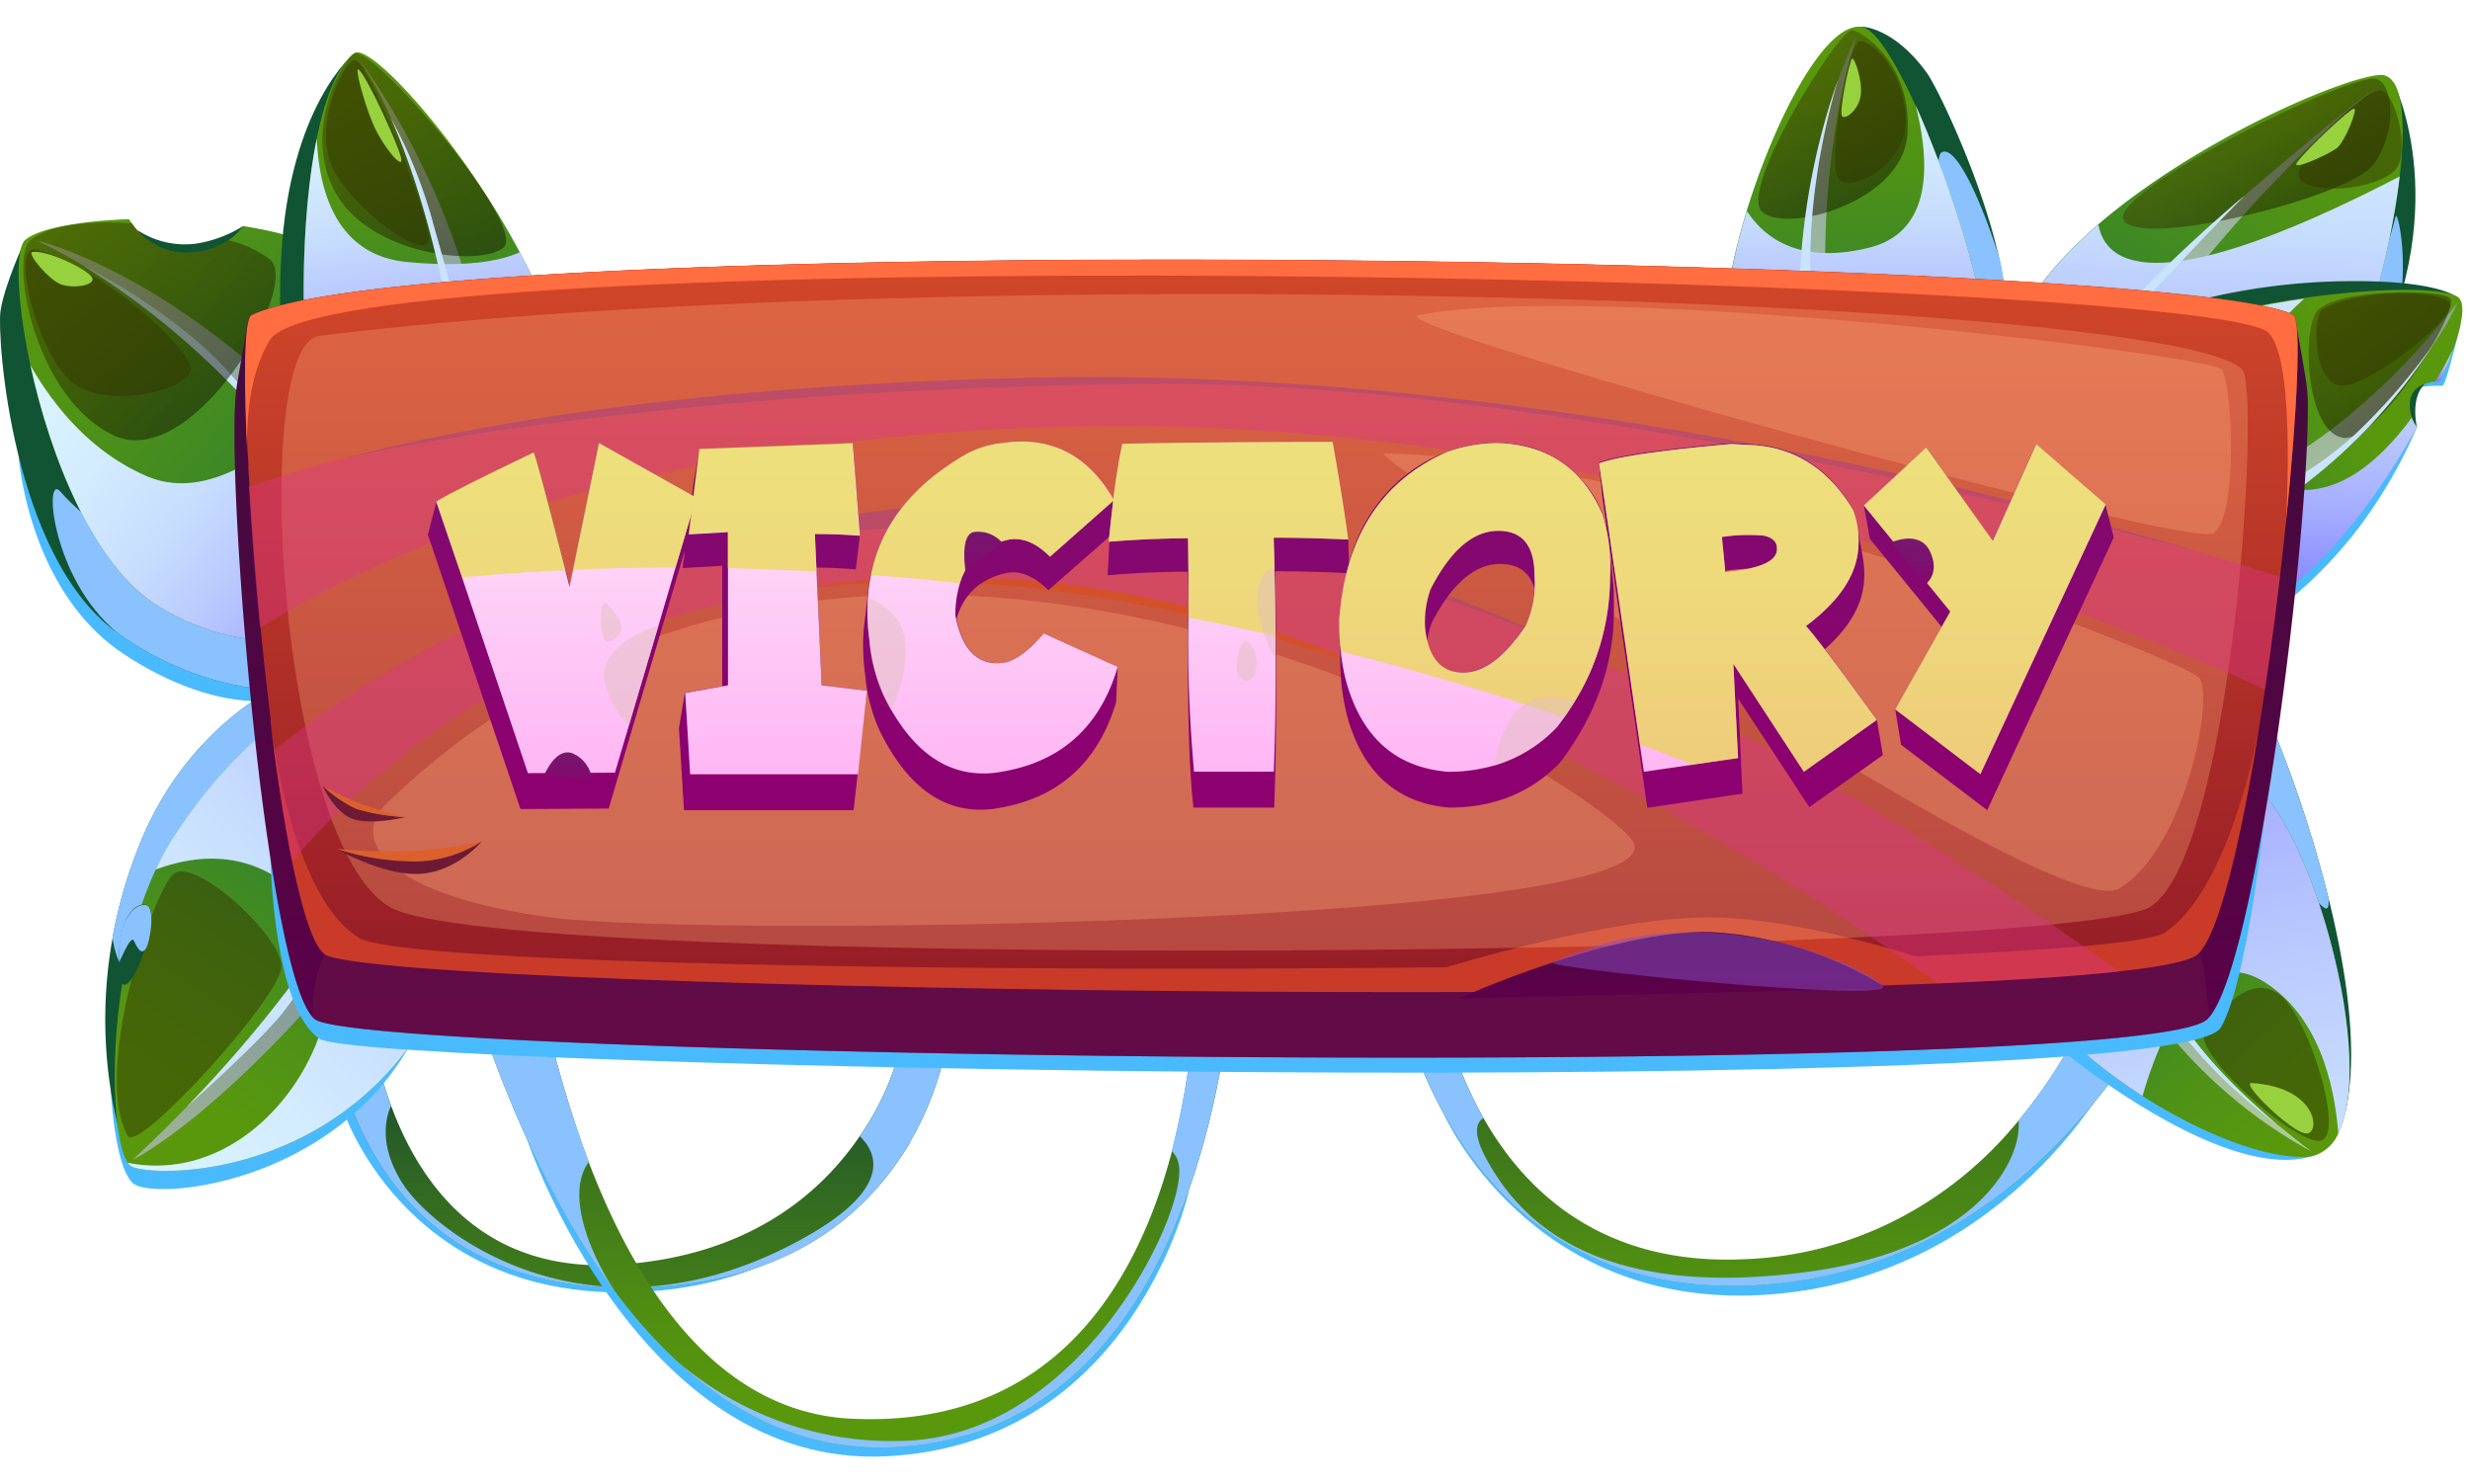 <svg xmlns="http://www.w3.org/2000/svg" width="213" height="128" fill="none" viewBox="0 0 213 128"><path fill="url(#paint0_radial_7_147)" d="M106.165 128c57.467 0 104.053-28.654 104.053-64S163.632 0 106.165 0 2.111 28.654 2.111 64s46.587 64 104.054 64" style="mix-blend-mode:screen"/><path fill="#4ABAFF" d="M29.518 95.462c.044.405 5.197 15.761 23.579 15.98 18.381.219 25.486-13.103 25.486-13.103s-6.448 8.219-14.904 10.193c-8.456 1.973-15.43 1.927-19.939-.246S31.05 94.332 31.05 94.332zm94.978.585s7.405 16.85 27.626 15.614c20.22-1.236 29.495-18.266 29.495-18.266s-16.061 15.575-27.763 16.293c-19.964 1.202-29.358-13.642-29.358-13.642"/><path fill="url(#a)" d="M81.93 88.28s-1.808 22.511-27.52 22.777c-25.711.265-26.2-25.343-26.2-25.343l3.403-.18c.248 3.365.96 6.671 2.114 9.815 2.502 6.797 7.943 14.492 19.701 13.701 11.258-.744 17.419-6.233 20.715-11.083a23.5 23.5 0 0 0 3.527-7.741z"/><path fill="#89C2FE" d="M81.93 88.28s-1.808 22.511-27.52 22.777c-25.711.265-26.2-25.343-26.2-25.343l3.403-.18c.248 3.365.96 6.671 2.114 9.815-.412.884-1.138 3.322.95 6.644 2.659 4.24 15.862 14.452 33.524 5.363 7.674-3.947 8.2-7.19 5.942-9.376a23.5 23.5 0 0 0 3.527-7.74z" style="mix-blend-mode:multiply"/><path fill="#4ABAFF" d="M45.473 98.339s9.606 28.312 30.965 27.242c21.358-1.069 26.131-23.036 26.131-23.036s-6.524 18.844-21.772 20.425-26.174-7.668-27.169-12.08c-.994-4.412-8.155-12.551-8.155-12.551"/><path fill="url(#b)" d="M106.615 78.777v.771c-.15 5.907-2.158 43.854-29.452 45.249-7.455.372-13.66-2.657-18.763-7.402a43.5 43.5 0 0 1-5.29-5.94c-9.207-12.279-13.542-29.143-14.436-32.957-.125-.511-.181-.79-.181-.79h6.773a101.2 101.2 0 0 0 5.504 22.511c4.128 10.824 11.126 21.575 22.666 22.12 17.268.817 24.573-11.442 27.631-23.076a71.3 71.3 0 0 0 2.127-19.987l.719-.1z"/><path fill="#89C2FE" d="M50.851 107.169a21.8 21.8 0 0 0 2.246 4.273c-9.207-12.28-13.541-29.143-14.435-32.957l4.665-.79h1.94a101.2 101.2 0 0 0 5.503 22.511c-.738.997-1.414 3.023.081 6.963m55.758-27.621c-.15 5.907-2.158 43.854-29.451 45.249-7.456.372-13.66-2.657-18.763-7.402 5.491 4.659 12.364 7.089 19.388 6.857 15.336-.292 24.536-19.501 23.885-23.72a2.14 2.14 0 0 0-.625-1.283 71.2 71.2 0 0 0 2.151-19.973l.72-.1z" style="mix-blend-mode:multiply"/><path fill="url(#c)" d="M189.86 79.116s-10.501 30.346-38.664 31.728c-27.519 1.329-31.272-27.741-31.409-29.077a.2.2 0 0 1 0-.053h.05l3.402-.292a39.4 39.4 0 0 0 4.691 14.997c3.753 6.604 10.551 12.77 22.622 12.159a31.1 31.1 0 0 0 12.938-3.374c4.048-2.058 7.654-4.981 10.591-8.586 3.907-4.731 6.838-10.279 8.606-16.286z"/><path fill="#89C2FE" d="M189.86 79.116s-10.501 30.346-38.664 31.728c-27.519 1.329-31.272-27.741-31.409-29.077l.043-.053 3.403-.292a39.3 39.3 0 0 0 4.691 14.997c-.626.365-.964 1.329.318 3.641 2.671 4.804 8.925 12.113 27.645 9.614 14.435-1.926 18.5-9.495 18.187-13.07 3.908-4.726 6.842-10.269 8.613-16.272z" style="mix-blend-mode:multiply"/><path fill="#4ABAFF" d="M1.604 39.316s.789 11.7 9.182 17.162 13.897 3.735 13.897 3.735zm7.944 54.631c.031.285.313 6.491 1.876 8.053 1.564 1.561 16.843.332 23.854-11.74 7.011-12.074-25.73 3.687-25.73 3.687m168.21-3.429s14.385 11.96 22.053 9.043c3.127-1.176-19.013-16.106-19.013-16.106zm34.437-62.578s-1.251 5.27-1.557 5.316-2.221-.1-2.915.578-.976-1.947-.882-1.994 5.354-3.9 5.354-3.9m-3.766 8.904a42.3 42.3 0 0 1-5.003 8.638 38 38 0 0 1-6.999 7.05v-3.323z"/><path fill="#115434" d="M27.923 59.402c-1.421.214-2.86.26-4.29.14-4.834-.355-9.492-2.068-13.497-4.964C1.023 48.08-.272 29.09.04 26.85c.313-2.239 2.114-6.132 2.114-6.132z"/><path fill="#89C2FE" d="M23.632 59.542c-4.833-.355-9.49-2.068-13.497-4.964C4.42 49.887 3.75 40.691 5.208 42.392c4.278 4.983 17.156 11.296 17.156 11.296z" style="mix-blend-mode:multiply"/><path fill="#115434" d="M11.88 19.86a7.4 7.4 0 0 0 5.004 1.15 10.7 10.7 0 0 0 4.078-1.515l.15 2.884-8.274.432z"/><path fill="url(#d)" d="M40.025 46.419a8.9 8.9 0 0 1-2.502 3.515c-3.23 2.983-7.26 4.819-11.52 5.249-4.263.43-8.544-.567-12.246-2.85C8.04 48.91 4.307 39.275 2.624 31.507c-1.176-5.455-1.345-9.966-.47-10.79 1.077-.99 4.635-1.668 8.976-1.814q.11.184.244.352a5.8 5.8 0 0 0 2.174 1.942 5.4 5.4 0 0 0 2.786.59 6.26 6.26 0 0 0 3.383-1.07 5.4 5.4 0 0 0 1.25-1.223c3.922.618 7.506 1.76 9.676 3.555a52 52 0 0 1 3.697 3.355l.306.313c9.244 9.508 6.511 15.807 5.379 19.7"/><path fill="url(#e)" d="M39 60.565c-4.284-8.663-9.616-16.694-15.862-23.887-4.626-5.413-9.997-10.05-15.93-13.754a45 45 0 0 0-4.083-2.2c.425.093 14.103 3.382 28.87 21.263 15.016 18.18 7.004 18.578 7.004 18.578" opacity="0.6" style="mix-blend-mode:multiply"/><path fill="#CBE4FE" d="M23.139 36.658c-4.628-5.406-9.998-10.036-15.93-13.734a52 52 0 0 1 9.05 5.887 30.6 30.6 0 0 1 6.88 7.847" style="mix-blend-mode:multiply"/><path fill="url(#f)" d="M37.524 49.934c-3.231 2.983-7.26 4.819-11.521 5.249s-8.544-.567-12.246-2.85C8.041 48.91 4.307 39.275 2.625 31.507c2.032 3.555 5.247 7.509 10.05 9.562 9.075 3.887 20.014-12.106 21.653-14.665l.225-.345.081.664z" style="mix-blend-mode:multiply"/><path fill="url(#g)" d="M9.723 37.502C2.887 34.179.829 22.219 2.624 20.718c1.595-1.33 5.066-1.695 8.756-1.462a5.8 5.8 0 0 0 2.174 1.942 5.4 5.4 0 0 0 2.786.59 6.26 6.26 0 0 0 3.384-1.07c1.29.31 2.514.88 3.602 1.68 2.583 2.433-6.773 18.46-13.603 15.104" opacity="0.5" style="mix-blend-mode:screen"/><path fill="#353600" d="M3.125 21.522c-2.364-.565.181 9.415 3.314 11.62 3.134 2.207 10.289.393 10.007-1.48-.281-1.875-8.105-8.891-13.321-10.14" opacity="0.5" style="mix-blend-mode:screen"/><path fill="#115434" d="M30.544 4.598s-5.58 4.465-6.292 17.502c-.582 10.63 1.457 18.06 1.457 18.06L39 32.764z"/><path fill="url(#h)" d="M48.587 38.89c-3.921 11.814-12.433 10.632-18.644 6.253-1.764-1.25-2.977-6.572-3.49-13.004-.525-6.644-.3-14.478.863-20.192.707-3.502 1.777-6.206 3.221-7.349 1.301-1.03 9.22 7.595 14.285 17.156a44 44 0 0 1 3.334 7.814c1 3.442 1.307 6.684.431 9.322"/><path fill="url(#i)" d="M40.207 36.465s-.37-3.362-1.251-8.053c-1.007-5.362-2.683-12.465-5.248-18.22v-.04a31.3 31.3 0 0 0-2.658-4.896c.626.83 10.633 14.352 11.04 30.664.393 16.844-1.883.545-1.883.545" opacity="0.6" style="mix-blend-mode:multiply"/><path fill="url(#j)" d="M48.156 29.568 26.453 32.14c-.525-6.644-.3-14.478.863-20.192.2 4.73 1.802 10.073 7.78 10.644 5.104.485 8.044-.086 9.726-.837a44 44 0 0 1 3.334 7.814" style="mix-blend-mode:multiply"/><path fill="url(#k)" d="M30.7 4.598c-.788-.086-4.74 6.266-1.876 11.82 2.864 5.556 12.508 6.645 14.591 4.938C45.498 19.648 33.033 4.837 30.7 4.598" opacity="0.5" style="mix-blend-mode:screen"/><path fill="#353600" d="M30.725 5.21c-.895-.413-3.44 4.803-2.34 8.51 1.101 3.709 8.757 9.383 8.582 6.778-.176-2.604-5.123-14.777-6.242-15.289" opacity="0.5" style="mix-blend-mode:screen"/><path fill="#CBE4FE" d="m39.788 28.571-.832-.166c-1.007-5.355-2.683-12.458-5.248-18.212a41.3 41.3 0 0 1 3.71 9.302c1.907 6.651 2.37 9.076 2.37 9.076" style="mix-blend-mode:multiply"/><path fill="#115434" d="M206.441 7.163s5.529 11.13-2.502 25.714c-8.03 14.585-15.992 5.894-15.992 5.894z"/><path fill="#89C2FE" d="M206.591 18.665c.144-.565 1.251 3.873.119 9.01s-3.584 2.744-3.584 2.744 3.096-10.273 3.465-11.754" style="mix-blend-mode:multiply"/><path fill="url(#l)" d="M206.935 15.216c-1.026 8.85-5.085 22.113-10.113 28.478a12.8 12.8 0 0 1-2.502 2.492c-5.992 4.379-11.145 1.84-14.929-1.84a37.3 37.3 0 0 1-4.835-6.034c-4.334-6.505-.168-13.289 6.386-18.963C189.504 12 202.088 6.645 205.246 6.465c1.864-.093 2.296 3.575 1.689 8.75"/><path fill="url(#m)" d="M205.39 7.17c-12.296 9.64-22.334 24.524-22.334 24.524l-2.971-1.382a55 55 0 0 1 4.021-4.578c2.033-2.133 4.891-4.923 8.682-8.2l.769-.664c8.03-6.903 11.583-9.561 11.833-9.7" opacity="0.6" style="mix-blend-mode:multiply"/><path fill="url(#n)" d="M206.935 15.216c-1.026 8.85-5.085 22.113-10.113 28.478-5.761.24-12.459.492-17.419.665a37.2 37.2 0 0 1-4.834-6.033c-4.335-6.505-.169-13.29 6.385-18.964.651 3.608 5.329 6.552 25.981-4.146" style="mix-blend-mode:multiply"/><path fill="url(#o)" d="M204.933 6.804c-2.051-.664-23.641 10.007-21.752 12.279s19.388-2.106 21.471-4.87 1.77-6.944.281-7.409" opacity="0.5" style="mix-blend-mode:screen"/><path fill="#353600" d="M205.308 7.814c-1.319-.246-8.537 6.452-6.804 7.8 1.732 1.35 7.111.446 8.18-1.122 1.07-1.568-.043-6.432-1.376-6.678" opacity="0.5" style="mix-blend-mode:screen"/><path fill="#CBE4FE" d="M193.557 16.87c-4.41 4.452-9.107 9.628-9.382 9.788l-.1-.924c2.033-2.133 4.891-4.923 8.681-8.2z" style="mix-blend-mode:multiply"/><path fill="#115434" d="M172.992 26.578a4.4 4.4 0 0 1-.506 2.306c-2.246 3.986-11.208 1.329-11.208 1.329l-.744-27.914s2.739 0 5.629 3.987c.906 1.242 4.784 9.302 6.254 16.08a23.6 23.6 0 0 1 .575 4.212"/><path fill="#89C2FE" d="M172.993 26.578a4.4 4.4 0 0 1-.507 2.306c-1.182.664-3.033.06-3.033.06s-3.284-15.11-2.014-15.808c1.269-.697 3.502 4.425 5.003 9.19a23.7 23.7 0 0 1 .551 4.252" style="mix-blend-mode:multiply"/><path fill="url(#p)" d="M171.154 32.12a2.3 2.3 0 0 1-.907 1.103c-4.134 2.877-19.226.431-20.739-1.542a3.25 3.25 0 0 1-.551-1.256c-.625-2.551.169-7.309 1.664-12.226 2.452-7.973 6.78-16.305 9.913-15.88 1.17.16 2.902 2.943 4.641 6.77 3.558 7.821 7.148 20.027 5.979 23.03"/><path fill="url(#q)" d="M158.02 31.728c.137.146-2.321 12.538-2.834-2.917v-1.788a59.6 59.6 0 0 1 3.353-20.206q.658-1.901 1.545-3.694c-4.303 14.153-2.19 28.458-2.064 28.605" opacity="0.6" style="mix-blend-mode:multiply"/><path fill="url(#r)" d="M171.154 32.12a2.3 2.3 0 0 1-.907 1.103c-4.885-.665-13.885-1.834-21.265-2.798-.625-2.551.169-7.309 1.664-12.226 1.42 2.186 4.378 4.651 10.47 3.176 5.528-1.328 5.353-7.242 4.084-12.285 3.533 7.82 7.123 20.026 5.954 23.03" style="mix-blend-mode:multiply"/><path fill="url(#s)" d="M159.746 2.591c-1.057-.279-9.901 13.781-7.787 15.681s12.127-.863 12.527-6.69c.401-5.828-3.533-8.665-4.74-8.99" opacity="0.5" style="mix-blend-mode:screen"/><path fill="#353600" d="M160.428 3.548c-1.095-.12-2.902 10.751-1.877 11.914s5.379-1.07 5.748-4.492-2.095-7.222-3.871-7.422" opacity="0.5" style="mix-blend-mode:screen"/><path fill="#CBE4FE" d="m156.318 26.385-1.163.665a59.7 59.7 0 0 1 3.352-20.206c-3.402 11.674-2.189 19.541-2.189 19.541" style="mix-blend-mode:multiply"/><path fill="#115434" d="M211.945 25.674s-1.558-1.588-10.045-1.421a55.3 55.3 0 0 0-15.01 2.372l5.522 6.252zm-3.515 11.17s-.594-2.399.588-3.648-2.627-1.143-2.627-1.143l-.313 4.492z"/><path fill="url(#t)" d="M211.582 30.053c-.307.87-.701 1.834-1.163 2.857h-.426c-.963.107-2.02.499-2.164 1.681a2.96 2.96 0 0 0 .613 2.193c-4.803 8.638-13.065 18.718-19.044 15.767-9.788-4.81-8.206-19.03-6.63-21.295 1.826-2.658 9.081-4.578 15.942-5.562 6.055-.863 11.809-.963 13.247-.08.644.46.444 2.12-.375 4.44"/><path fill="url(#u)" d="m209.981 29.495-.094.126c-3.309 5.166-7.524 9.606-12.415 13.077a29.85 29.85 0 0 1-12.027 4.983c-17.387 2.857-.744-3.661-.744-3.661s12.94.246 27.244-17.94a24 24 0 0 1-1.964 3.415" opacity="0.6" style="mix-blend-mode:multiply"/><path fill="url(#v)" d="M207.973 36.027c.109.297.263.573.457.817-4.804 8.638-13.066 18.718-19.045 15.767-9.788-4.81-8.206-19.03-6.63-21.295 1.827-2.658 9.082-4.578 15.943-5.562-3.878 3.575-12.453 12.744-2.502 16.093 4.566 1.535 8.543-1.435 11.777-5.82" style="mix-blend-mode:multiply"/><path fill="url(#w)" d="M211.569 30.08c-.306.87-.7 1.834-1.163 2.857h-.426a41 41 0 0 0 1.589-2.857" style="mix-blend-mode:multiply"/><path fill="url(#x)" d="M211.307 25.754c-.626-.877-10.364-.87-11.596 1.21s-.744 10.245 2.302 10.784c3.046.538 10.063-10.878 9.294-11.994" opacity="0.5" style="mix-blend-mode:screen"/><path fill="#353600" d="M200.299 26.638c-.838.438-.913 6.026 1.332 6.585 2.245.558 10.388-5.98 9.625-7.077s-7.367-1.382-10.957.492" opacity="0.5" style="mix-blend-mode:screen"/><path fill="#CBE4FE" d="M209.887 29.621c-3.309 5.166-7.524 9.606-12.415 13.077a6 6 0 0 1-.175-1.024c0-.159 2.189-1.036 5.629-4.066a53.3 53.3 0 0 0 6.961-7.987" style="mix-blend-mode:multiply"/><path fill="#115434" d="m37.643 54.93-26.388 45.602s-3.608-8.326-1.538-19.708a40.3 40.3 0 0 1 2.833-9.203c2.582-5.712 6.947-10.297 12.352-12.976a34.2 34.2 0 0 1 12.74-3.715"/><path fill="#89C2FE" d="M10.324 83.057a7.8 7.8 0 0 1-.626-2.22 40.3 40.3 0 0 1 2.833-9.202c2.585-5.72 6.957-10.312 12.372-12.99 14.497.677-11.771 29.315-14.58 24.411" style="mix-blend-mode:multiply"/><path fill="url(#y)" d="M11.256 100.532a1.1 1.1 0 0 1-.244-.266c-1.614-2.359-1.99-15.854 2.408-25.25.433-.939.928-1.845 1.482-2.71 5.466-8.558 13.009-13.914 18.763-15.283 3.277-.777 5.973-.259 7.38 1.714a6.24 6.24 0 0 1 1.063 3.482c1.57 40.273-28.976 39.688-30.852 38.313"/><path fill="#353600" d="M11.017 97.954c.87 1.56 13.066-11.848 13.235-14.519s-7.506-9.594-9.282-8.073c-1.776 1.522-7.036 17.063-3.953 22.592" opacity="0.5" style="mix-blend-mode:screen"/><path fill="url(#z)" d="M43.74 62.372s-8.6 15.176-17.7 25.096-14.603 12.545-14.603 12.545a125 125 0 0 0 4.64-4.538 111.3 111.3 0 0 0 12.69-15.668c6.017-9.036 8.13-15.395 8.13-15.395z" opacity="0.6" style="mix-blend-mode:multiply"/><path fill="url(#A)" d="M11.255 100.532a1.1 1.1 0 0 1-.244-.266C24.09 102.87 33.571 84.06 25.496 76.89c-4.059-3.608-8.55-3.222-12.077-1.9q.651-1.412 1.482-2.711c5.467-8.558 13.01-13.914 18.763-15.282l7.38 1.714a6.24 6.24 0 0 1 1.064 3.482c1.57 40.299-28.976 39.714-30.853 38.339" style="mix-blend-mode:multiply"/><path fill="#115434" d="M10.549 84.804c-.5-.665-.626-6.226 1.663-6.79 2.29-.566-.781 8-1.663 6.79"/><path fill="#89C2FE" d="M10.255 82.904c0 .339.988-2.38 1.282-1.788.293.592.625 1.27 1.02.718.393-.552.893-3.668 0-3.794-.895-.126-2.415 1.156-2.302 4.864" style="mix-blend-mode:multiply"/><path fill="#CBE4FE" d="M29.042 79.84a41.5 41.5 0 0 1-4.96 7.868c-2.614 2.996-7.674 7.461-7.986 7.74a111.4 111.4 0 0 0 12.671-15.64z" style="mix-blend-mode:multiply"/><path fill="#115434" d="M202.432 95.017c-2.052 11.96-16.887-25.88-16.887-25.88l8.525-6.147 1.538-1.11a105 105 0 0 1 5.191 15.562c1.483 5.967 2.496 12.531 1.633 17.575"/><path fill="#89C2FE" d="M200.537 78.332c-1.551-.664-6.373-9.907-6.373-9.907l-.094-5.435 1.538-1.11a105 105 0 0 1 5.191 15.562c.044.658-.037.963-.262.89" style="mix-blend-mode:multiply"/><path fill="url(#B)" d="M201.644 97.734a3.4 3.4 0 0 1-1.175 1.468 3.1 3.1 0 0 1-1.733.565c-3.653.08-9.075-2.126-13.979-5.255-6.085-3.9-11.376-9.243-11.483-13.455a4.45 4.45 0 0 1 .363-1.94c.088-.2.194-.413.306-.625 2.69-5.083 11.784-12.758 18.451-11.96 5.904.757 12.802 24.1 9.25 31.202"/><path fill="url(#C)" d="M199.405 99.336c-4.944-2.665-9.333-6.36-12.903-10.864-5.767-7.369-6.323-11.648-6.323-11.648l2.564-1.389a41.6 41.6 0 0 0 3.634 9.568c.281.572.594 1.156.925 1.761 2.252 4.106 6.399 7.974 9.201 10.312h.043c1.608 1.37 2.765 2.193 2.859 2.26" opacity="0.6" style="mix-blend-mode:multiply"/><path fill="url(#D)" d="M201.644 97.734c-.344-4.378-1.733-10.1-6.342-13.03-5.554-3.528-8.988 4.432-10.545 9.808-6.086-3.9-11.377-9.243-11.483-13.455l.669-2.565c2.69-5.083 11.783-12.758 18.45-11.96 5.905.757 12.803 24.1 9.251 31.202" style="mix-blend-mode:multiply"/><path fill="#353600" d="M190.13 88.97c-1.145 1.595 7.148 9.216 9.75 9.415 2.602.2-.738-10.704-3.315-12.624s-5.184 1.462-6.435 3.21" opacity="0.5" style="mix-blend-mode:screen"/><path fill="#CBE4FE" d="M196.502 97.077c-8.287-6.094-10.87-11.914-10.932-11.914l.807-.16c.281.572.594 1.156.925 1.761 2.252 4.107 6.398 7.974 9.2 10.313" style="mix-blend-mode:multiply"/><path fill="#97D13D" d="M30.957 6.02c-.476-.452.512 3.123 1.3 4.87.789 1.748 2.434 3.728 2.358 2.864-.075-.864-2.883-7.01-3.658-7.734M2.78 21.734c-.474.087 1.396 2.406 2.503 2.797 1.107.393 3.127.054 2.62-.664s-3.915-2.345-5.122-2.133M159.727 5.043c-.225.106-1.176 4.611-.882 4.97.294.36 1.488-.571 1.626-1.873s-.563-3.177-.744-3.097m38.377 8.944c-.663.87 2.658-.665 3.377-1.183s1.876-3.435 1.52-3.435c-.357 0-3.884 3.296-4.897 4.618m-3.947 79.408c-.951-.053 3.252 4.107 4.628 4.34s1.207-3.994-4.628-4.34"/><path fill="#4ABAFF" d="M23.32 74.027s.25 12.996 4.272 15.568c4.021 2.571 160.254 5.415 163.926-.99 2.301-3.987 3.752-18.107 3.752-18.107z"/><path fill="url(#E)" d="M199.011 35.508c0 11.176-4.378 47.382-8.488 52.193q-.085.11-.187.2c-5.698 5.315-158.666 3.388-163.17 0a1.5 1.5 0 0 1-.187-.167c-1.764-1.854-3.428-10.85-4.66-21.076-1.25-10.598-2.101-22.519-2.101-29.183 0-.99 0-1.854.056-2.591q.035-.893.169-1.774l.882-5.077c.087-.492.194-.784.338-.85 13.972-6.558 130.89-5.575 166.365-1.794 5.116.545 8.537 1.15 9.707 1.794.112.06.2.292.269.664l.875 5.07c.113.858.157 1.725.132 2.591"/><path fill="#6E1A46" d="M190.523 87.708q-.085.11-.187.199c-5.698 5.316-158.667 3.389-163.17 0a1.5 1.5 0 0 1-.187-.166 11.9 11.9 0 0 1 1.007-5.449s159.129-3.222 160.736-1.515c1.445 1.522 1.351 2.745 1.801 6.93" opacity="0.4" style="mix-blend-mode:multiply"/><path fill="url(#F)" d="M197.128 45.023a250 250 0 0 1-.519 4.698 309 309 0 0 1-1.288 9.708 322 322 0 0 1-.526 3.448.2.2 0 0 1 0 .053l-.031.153c-1.526 9.435-3.402 17.469-5.21 19.156-.625.578-3.021 1.07-6.792 1.489-3.872.425-9.213.77-15.573 1.03-43.631 1.827-135.72.086-139.185-2.519-.975-.737-1.932-3.747-2.802-8.013-.556-2.764-1.082-6.06-1.557-9.595-.1-.757-.2-1.528-.306-2.305v-.26a55 55 0 0 0-.12-.996c0-.2-.043-.36-.055-.445a.4.4 0 0 0 0-.08 324 324 0 0 1-1.657-18.585c0-.531-.063-1.043-.088-1.555v-.365c-.382-7.243-.338-12.578.319-12.877 15.986-7.509 166.753-5.136 176.053 0 .675.432.331 8.232-.663 17.86"/><path fill="#FF6D40" d="M197.128 45.023c.031-.478.925-15.229-1.827-16.551-9.919-4.778-166.821-7.974-172.056.883-2.32 3.914-1.94 9.303-1.877 10.705-.381-7.243-.337-12.578.32-12.877 15.985-7.509 166.752-5.136 176.053 0 .725.412.381 8.212-.613 17.84M23.139 60.565v.027z"/><path fill="#C93B28" d="M194.745 63.123c-1.526 9.435-3.402 17.468-5.21 19.156-5.629 5.27-157.09 3.362-161.55 0-1.744-1.329-3.408-9.894-4.665-19.933.625 4.378 2.608 15.441 7.636 18.531 6.323 3.88 150.029 3.322 155.733-.458 5.248-3.502 7.706-15.449 8.056-17.296"/><path fill="#C93B28" d="M124.59 83.455s14.686-4.591 23.485-4.332c8.8.26 19.339 4.113 19.339 4.113z"/><path fill="#FFAF80" d="M27.517 28.964c-6.023.744-3.484 43.574 6.073 49.242 9.556 5.668 144.756 4.346 151.824 0 7.067-4.346 9.594-44.651 7.93-46.352-6.091-6.186-112.922-9.455-165.827-2.89" opacity="0.3" style="mix-blend-mode:soft-light"/><path fill="url(#G)" d="M125.772 86.106s13.385-6.046 21.841-5.727c5.344.303 10.541 1.967 15.154 4.85z"/><path fill="#884CC4" d="M133.916 82.99c-1.039.492 29.939 3.608 28.463 1.993s-15.404-8.166-28.463-1.993" opacity="0.5" style="mix-blend-mode:multiply"/><path fill="#DD358D" d="M196.609 49.734a309 309 0 0 1-1.289 9.708c-14.923-6.731-57.252-23.708-102.89-22.658-37.363.877-59.341 10.724-70.017 17.376a324 324 0 0 1-.963-12.18c2.132-.744 4.784-1.568 8.005-2.412h.075l.226-.053c11.795-3.09 31.102-6.405 60.366-6.957 40.435-.724 80.462 9.362 99.826 15.11 2.614.784 4.847 1.502 6.661 2.066" opacity="0.4" style="mix-blend-mode:multiply"/><path fill="#DD358D" d="M182.743 83.774c-3.871.425-9.213.77-15.573 1.03-20.089-14.24-51.286-32.525-81.181-34.452-32.442-2.1-51.499 13.13-60.805 23.92-.557-2.764-1.082-6.06-1.558-9.594 7.14-5.664 15.028-10.174 23.41-13.382h.082c.87-.346 1.751-.665 2.664-1.01h.1a124.7 124.7 0 0 1 32.88-6.844c16.805-1.329 35.893 4.651 53.568 12.844 7.161 3.322 14.084 7.036 20.539 10.79h.044c10.075 5.841 19.025 11.841 25.83 16.698" opacity="0.4" style="mix-blend-mode:multiply"/><path fill="#944B71" d="M189.948 47.681c-21.89-5.814-60.804-14.844-90.857-14.571-41.478.372-66.39 5.72-69.335 6.385 11.795-3.07 31.103-6.385 60.367-6.937 40.434-.71 80.462 9.376 99.825 15.123m-53.606 8.539c-11.314-4.938-26.112-9.861-41.329-10.672-24.135-1.262-39.22 2.658-45.119 4.651a124.7 124.7 0 0 1 32.88-6.843c16.793-1.283 35.881 4.644 53.568 12.863" opacity="0.4" style="mix-blend-mode:multiply"/><path fill="#FFAF80" d="M33.377 69.25c-3.553 3.428.625 8.079 14.128 9.866 13.503 1.788 99.388.545 93.134-6.804S73.248 30.738 33.377 69.25m88.924-42.067c-3.709.757 66.296 20.173 68.535 18.81s1.664-12.89.744-14.14c-.919-1.248-54.531-7.7-69.279-4.67m-2.977 11.913c-1.401 0 57.746 40.884 63.419 37.529 5.673-3.356 8.218-16.525 6.917-18.153s-46.044-18.977-70.336-19.376" opacity="0.3" style="mix-blend-mode:soft-light"/><path fill="#D45028" d="M66.05 51.322s10.932-2.91 27.056-.784a97.4 97.4 0 0 1 29.051 8.864s-29.158-13.17-56.108-8.08"/><path fill="#6E1A35" d="M29.043 73.21s3.983 2.312 7.148 2.146c3.165-.167 5.348-2.791 5.348-2.791a17.4 17.4 0 0 1-5.435 1.402 45 45 0 0 1-7.061-.758m-1.213-5.435s.913 2.113 2.445 2.784 4.647-.086 4.647-.086a16.3 16.3 0 0 1-4.06-.758 32 32 0 0 1-3.032-1.94"/><path fill="#DB602C" d="M27.83 67.774a10.8 10.8 0 0 0 2.908 1.993 16.2 16.2 0 0 0 4.184.665 34 34 0 0 1-3.928-1.163 28 28 0 0 1-3.164-1.495m1.213 5.436a21.9 21.9 0 0 0 6.998 1.076c1.94-.068 3.833-.66 5.498-1.721-1.805.387-3.63.649-5.467.784a50 50 0 0 1-7.03-.14"/><path fill="url(#H)" d="M148.882 49.302v-.1a24 24 0 0 1 1.877-.165q-.931.19-1.877.265m-23.141 8.678c-1.369-.146-2.264-1.023-2.683-2.658a9.6 9.6 0 0 1 .394-1.594q2.62-5.09 5.911-5.097c1.551 0 2.539.698 2.952 2.093a7.9 7.9 0 0 1-.782 3.23q-2.702 4.032-5.366 4.04-.198.006-.394-.014zm38.196 6.24 7.43 5.64 10.914-23.514-.72-2.87-5.979-5.17-3.752 8.352-5.698-8.053-5.398 4.99.513 2.87 6.192 7.601-4.003 7.103zm-25.775-21.436 3.897 26.877 8.206-1.222-.376-8.193 6.136 9.355 6.342-4.485-.519-3.063a378 378 0 0 0-4.485-6.073q3.234-2.85 3.39-5.98c.036-.631 0-1.265-.106-1.887l-.507-2.89a6.3 6.3 0 0 0-.363-1.33q-2.964-4.996-8.13-5.54c-.144 0-.294 0-.438-.04l-1.939-.1q-9.1.81-11.389 1.66zm-62.28 20.28q3.64 7.368 9.638 6.703 8.293-1.103 10.732-9.222l.132-3.017-6.374-2.91q-1.958 2.305-3.446 2.532-.476.059-.95 0-2.39-.246-3.128-3.768.92-3.249 4.378-3.987c1.176-.186 2.358.32 3.54 1.502l5.304-4.651c0 .153-.031.299-.044.452l-.144 2.91a78 78 0 0 1 6.911-.306l.038 3.004q-.15 12.18.45 17.335h6.961q.17-4.478.163-9.814v-2.99q0-3.588-.088-7.574c1.877 0 3.934.053 6.186.152a23.6 23.6 0 0 0-.626 4.053v.665l.063 2.977c.013 1.57.213 3.133.594 4.65q2.039 7.31 8.813 7.881 5.816 0 9.562-3.9 4.622-6.12 4.629-13.037v-.85c0-.585 0-1.15-.082-1.708l-.281-2.777v-.133a14 14 0 0 0-.569-2.83 9.9 9.9 0 0 0-3.209-4.302 9.04 9.04 0 0 0-4.866-1.845q-.533-.061-1.094-.073c-2.907.009-5.73 1.033-8.034 2.916s-3.96 4.52-4.712 7.503l-.063-2.093a215 215 0 0 0-1.345-8.412q-10.488 0-18.137.16-.431 1.993-.788 4.816-2.577-4.47-6.88-4.93a10.5 10.5 0 0 0-2.69.073 8.3 8.3 0 0 0-3.183.984q-7.505 4.371-8.356 11.588l-.344 2.937a16 16 0 0 0-.112 1.907q.001 1.272.175 2.531c.142 1.701.575 3.36 1.276 4.897M36.898 46.105l7.987 23.661 7.605-.04 6.568-22.259-.188 1.522 3.409-.2v10.386l-3.221.572-.507 3.036.431 7.077h14.623l.357-3.104.769-7.209-3.878-.458-.45-10.14c1.1 0 2.233.06 3.396.153l.35-2.897-.625-7.973-13.216.498-.487 2.824-.15 1.17-8.031-4.519-.582 2.824-1.92 9.528q-2.795-10.964-3.09-11.561-6.93 3.322-8.405 4.239z"/><path fill="url(#I)" d="m59.783 42.77-8.131-4.564-2.245 10.963-.294 1.429q-.18-.726-.357-1.402-2.459-9.628-2.733-10.18-6.93 3.323-8.406 4.24l2.24 6.578 5.666 16.837 7.505-.04 1.182-3.986 2.558-8.638 1.463-4.977 1.308-4.405.5-1.708z"/><path fill="url(#J)" d="m70.853 59.096-.437-9.807-.144-3.242q1.875 0 3.884.152l-.626-7.973-13.209.498-.507 4.067-.218 1.78-.188 1.515 3.37-.199v13.21l-3.69.664.426 7.01h14.479l.763-7.21z"/><path fill="url(#K)" d="M90.01 54.618c-1.307 1.535-2.458 2.372-3.446 2.532q-3.321.438-4.178-4.074a9.5 9.5 0 0 1 .394-2.777q.938-3.083 4.265-3.774c1.17-.186 2.333.306 3.503 1.482L96 43.189l.063-.053s0-.053-.044-.08q-3.339-5.774-9.594-4.85a8.3 8.3 0 0 0-3.183.997q-6.88 3.986-8.13 10.378-.201.967-.264 1.954a18 18 0 0 0 .132 3.641c.138 1.68.562 3.318 1.25 4.837.207.419.42.824.626 1.203q3.47 6.02 8.9 5.428 8.25-1.083 10.632-9.13z"/><path fill="url(#L)" d="M109.905 49.063c0-.884-.044-1.78-.069-2.698q2.908 0 6.43.16c-.332-2.472-.788-5.276-1.345-8.419q-10.488 0-18.138.16-.43 1.993-.788 4.81v.133a162 162 0 0 0-.381 3.509 85 85 0 0 1 6.836-.3l.037 2.97v3.868c-.08 4.436.081 8.873.482 13.289h6.88q.168-4.486.156-9.847V54.83c-.031-1.848-.056-3.768-.1-5.768"/><path fill="url(#M)" d="M138.218 44.425q-2.601-6.06-9.163-6.219a13.3 13.3 0 0 0-4.271.77q-8.532 3.768-9.294 14.5-.013 1.352.131 2.697c.087.873.242 1.738.463 2.584q2.02 7.23 8.756 7.795a14 14 0 0 0 4.09-.565 12.04 12.04 0 0 0 5.373-3.322c.212-.28.413-.559.625-.838q.517-.745.97-1.501c1.915-3.14 2.938-6.798 2.945-10.539a15.4 15.4 0 0 0-.625-5.362m-12.021 13.582q-2.909 0-3.315-3.867a8.4 8.4 0 0 1 .469-3.323q2.584-5.043 5.848-5.043 3.127 0 3.127 3.854a8.73 8.73 0 0 1-.781 4.359q-2.709 4.013-5.348 4.02"/><path fill="url(#N)" d="M161.847 62.08q-5.354-7.362-6.116-8.093c2.914-2.166 4.415-4.452 4.528-6.857a7.4 7.4 0 0 0-.463-3.163q-3.127-5.204-8.569-5.582l-1.945-.1q-9.087.811-11.383 1.669l3.515 24.239.344 2.359 4.222-.612 3.903-.571-.407-8.12 6.079 9.303zm-13.065-12.764-.294-3.01c1.185-.18 2.384-.22 3.577-.12.814.16 1.214.558 1.17 1.21q-.075 1.548-4.453 1.92"/><path fill="url(#O)" d="m175.6 38.306-3.752 8.352-5.742-8.06-5.372 4.99 7.455 9.15-4.753 8.431 7.342 5.588 10.808-23.255z"/><path fill="#DFE300" d="M46.048 38.997q.282.558 2.734 10.172c-3.365.153-6.355.38-8.925.625l-2.214-6.565q1.475-.95 8.405-4.232m24.223 7.05.144 3.242a219 219 0 0 0-7.668-.292v-3.15l-3.371.2.188-1.515-1.307 4.405c-3.165 0-6.117.073-8.825.193l2.207-10.924 8.131 4.565.507-4.067 13.209-.498.625 7.973a57 57 0 0 0-3.84-.133m39.565.32q.12 4.464.151 8.471a239 239 0 0 0-7.506-1.581v-3.867l-.037-2.97a85 85 0 0 0-6.836.299 162 162 0 0 1 .381-3.509l-5.454 4.798c-1.169-1.176-2.332-1.668-3.502-1.482q-3.321.664-4.265 3.774-3.966-.465-7.687-.704 1.294-6.366 8.13-10.379a8.3 8.3 0 0 1 3.184-.99q6.255-.924 9.594 4.85.356-2.79.788-4.81 7.624-.16 18.138-.16c.557 3.143 1.013 5.947 1.345 8.419q-3.51-.16-6.424-.16" opacity="0.5" style="mix-blend-mode:screen"/><path fill="#DFE300" d="M138.218 44.425q-2.601-6.06-9.163-6.219a13.3 13.3 0 0 0-4.271.77q-8.532 3.768-9.294 14.5-.013 1.352.131 2.697a247 247 0 0 1 19.257 5.688c2.534-3.453 3.928-7.696 3.965-12.074a15.4 15.4 0 0 0-.625-5.362m-6.63 9.542q-2.702 4.033-5.366 4.04-2.909 0-3.315-3.867a8.4 8.4 0 0 1 .47-3.323q2.583-5.043 5.847-5.043 3.127 0 3.127 3.854a8.7 8.7 0 0 1-.788 4.339zm30.259 8.113q-5.354-7.362-6.116-8.093c2.914-2.166 4.415-4.452 4.528-6.857a7.4 7.4 0 0 0-.463-3.163q-3.127-5.204-8.569-5.582l-1.945-.1q-9.087.811-11.383 1.669l3.515 24.239c1.52.558 3.034 1.142 4.566 1.747l3.903-.571-.407-8.12 6.079 9.303zm-13.065-12.764-.294-3.01c1.185-.18 2.384-.22 3.577-.12.814.16 1.214.558 1.17 1.21q-.075 1.548-4.453 1.92m32.798-5.847-10.808 23.288-7.343-5.588 4.754-8.431-7.455-9.15 5.403-4.99 5.742 8.06 3.727-8.352z" opacity="0.5" style="mix-blend-mode:screen"/><path fill="#E3C1C1" d="m56.793 53.934-2.558 8.638a7.43 7.43 0 0 1-1.99-3.383c-.9-3.03 2.79-4.657 4.548-5.255m-4.366 1.408c-.706.253-.925-4.146 0-3.176.926.97 2.064 2.452 0 3.176m25.656.306c.052 1.945-.38 3.87-1.251 5.581a15 15 0 0 1-.626-1.202 14.6 14.6 0 0 1-1.25-4.838 18 18 0 0 1-.132-3.64c1.15.371 3.158 1.607 3.258 4.099m31.91 1.056c-.863-1.329-1.72-3.621-1.557-5.422s.882-2.219 1.47-2.219q.065 2.991.081 5.774.007.949.006 1.867m-2.42-1.355c-.707-.479-1.464 3.036-.307 3.322s1.658-2.379.307-3.322m28.251 5.01q-.452.756-.97 1.501c-.194.28-.394.559-.625.838a12.04 12.04 0 0 1-5.373 3.322c.307-1.993 1.37-5.721 4.422-5.887a7.1 7.1 0 0 1 2.546.226" opacity="0.5" style="mix-blend-mode:multiply"/><path fill="url(#P)" d="M46.905 66.904s1.001-2.539 2.502-1.927c.44.19.827.5 1.12.9.293.398.483.872.55 1.372z"/><path fill="url(#Q)" d="M83.275 49.322s-.526-3.063.625-3.428a2.7 2.7 0 0 1 1.352.111c.436.153.83.416 1.15.766-.094.08-3.127 2.551-3.127 2.551"/><path fill="url(#R)" d="M163.104 46.77s2.433-1.122 3.334.791-.388 2.831-.388 2.831z"/><defs><linearGradient id="a" x1="55.08" x2="54.974" y1="84.771" y2="127.628" gradientUnits="userSpaceOnUse"><stop stop-color="#0C3B37"/><stop offset="0.08" stop-color="#144533"/><stop offset="0.5" stop-color="#39721E"/><stop offset="0.81" stop-color="#508E12"/><stop offset="1" stop-color="#59980D"/></linearGradient><linearGradient id="b" x1="72.472" x2="74.569" y1="76.339" y2="120.553" gradientUnits="userSpaceOnUse"><stop stop-color="#0C3B37"/><stop offset="0.08" stop-color="#144533"/><stop offset="0.5" stop-color="#39721E"/><stop offset="0.81" stop-color="#508E12"/><stop offset="1" stop-color="#59980D"/></linearGradient><linearGradient id="c" x1="154.486" x2="156.582" y1="72.452" y2="116.673" gradientUnits="userSpaceOnUse"><stop stop-color="#0C3B37"/><stop offset="0.08" stop-color="#144533"/><stop offset="0.5" stop-color="#39721E"/><stop offset="0.81" stop-color="#508E12"/><stop offset="1" stop-color="#59980D"/></linearGradient><linearGradient id="d" x1="40.163" x2="1.387" y1="53.482" y2="23.493" gradientUnits="userSpaceOnUse"><stop offset="0.01" stop-color="#187447"/><stop offset="0.34" stop-color="#33832F"/><stop offset="0.76" stop-color="#4F9216"/><stop offset="1" stop-color="#59980D"/></linearGradient><linearGradient id="e" x1="51.627" x2="-10.809" y1="70.332" y2="6.966" gradientUnits="userSpaceOnUse"><stop stop-color="#806EEE"/><stop offset="0.24" stop-color="#A095F1"/><stop offset="0.59" stop-color="#CAC6F5"/><stop offset="0.85" stop-color="#E3E5F8"/><stop offset="1" stop-color="#EDF1F9"/></linearGradient><linearGradient id="f" x1="-1.822" x2="39.607" y1="15.488" y2="49.218" gradientUnits="userSpaceOnUse"><stop stop-color="#DBF8FE"/><stop offset="0.27" stop-color="#D9F5FE"/><stop offset="0.44" stop-color="#D3ECFE"/><stop offset="0.6" stop-color="#C7DDFE"/><stop offset="0.73" stop-color="#B8C8FE"/><stop offset="0.86" stop-color="#A4ACFF"/><stop offset="0.98" stop-color="#8B8BFF"/><stop offset="1" stop-color="#8785FF"/></linearGradient><linearGradient id="g" x1="23.389" x2="1.014" y1="41.953" y2="11.224" gradientUnits="userSpaceOnUse"><stop/><stop offset="0.62" stop-color="#363600"/><stop offset="1" stop-color="#525300"/></linearGradient><linearGradient id="h" x1="39.825" x2="31.899" y1="44.425" y2="9.071" gradientUnits="userSpaceOnUse"><stop offset="0.01" stop-color="#187447"/><stop offset="0.34" stop-color="#33832F"/><stop offset="0.76" stop-color="#4F9216"/><stop offset="1" stop-color="#59980D"/></linearGradient><linearGradient id="i" x1="45.21" x2="29.306" y1="49.488" y2="-1.546" gradientUnits="userSpaceOnUse"><stop stop-color="#806EEE"/><stop offset="0.24" stop-color="#A095F1"/><stop offset="0.59" stop-color="#CAC6F5"/><stop offset="0.85" stop-color="#E3E5F8"/><stop offset="1" stop-color="#EDF1F9"/></linearGradient><linearGradient id="j" x1="33.07" x2="38.374" y1="-2.997" y2="34.707" gradientUnits="userSpaceOnUse"><stop stop-color="#DBF8FE"/><stop offset="0.27" stop-color="#D9F5FE"/><stop offset="0.44" stop-color="#D3ECFE"/><stop offset="0.6" stop-color="#C7DDFE"/><stop offset="0.73" stop-color="#B8C8FE"/><stop offset="0.86" stop-color="#A4ACFF"/><stop offset="0.98" stop-color="#8B8BFF"/><stop offset="1" stop-color="#8785FF"/></linearGradient><linearGradient id="k" x1="45.016" x2="21.949" y1="31.588" y2="-0.099" gradientUnits="userSpaceOnUse"><stop/><stop offset="0.62" stop-color="#363600"/><stop offset="1" stop-color="#525300"/></linearGradient><linearGradient id="l" x1="179.91" x2="203.753" y1="44.538" y2="10.82" gradientUnits="userSpaceOnUse"><stop offset="0.01" stop-color="#187447"/><stop offset="0.34" stop-color="#33832F"/><stop offset="0.76" stop-color="#4F9216"/><stop offset="1" stop-color="#59980D"/></linearGradient><linearGradient id="m" x1="192.737" x2="192.737" y1="-8.645" y2="34.066" gradientUnits="userSpaceOnUse"><stop stop-color="#806EEE"/><stop offset="0.24" stop-color="#A095F1"/><stop offset="0.59" stop-color="#CAC6F5"/><stop offset="0.85" stop-color="#E3E5F8"/><stop offset="1" stop-color="#EDF1F9"/></linearGradient><linearGradient id="n" x1="190.924" x2="189.138" y1="-13.821" y2="42.459" gradientUnits="userSpaceOnUse"><stop stop-color="#DBF8FE"/><stop offset="0.27" stop-color="#D9F5FE"/><stop offset="0.44" stop-color="#D3ECFE"/><stop offset="0.6" stop-color="#C7DDFE"/><stop offset="0.73" stop-color="#B8C8FE"/><stop offset="0.86" stop-color="#A4ACFF"/><stop offset="0.98" stop-color="#8B8BFF"/><stop offset="1" stop-color="#8785FF"/></linearGradient><linearGradient id="o" x1="200.487" x2="189.74" y1="22.671" y2="7.909" gradientUnits="userSpaceOnUse"><stop/><stop offset="0.62" stop-color="#363600"/><stop offset="1" stop-color="#525300"/></linearGradient><linearGradient id="p" x1="160.259" x2="159.56" y1="40.139" y2="6.427" gradientUnits="userSpaceOnUse"><stop offset="0.01" stop-color="#187447"/><stop offset="0.34" stop-color="#33832F"/><stop offset="0.76" stop-color="#4F9216"/><stop offset="1" stop-color="#59980D"/></linearGradient><linearGradient id="q" x1="157.607" x2="157.607" y1="-18.505" y2="39.807" gradientUnits="userSpaceOnUse"><stop stop-color="#806EEE"/><stop offset="0.24" stop-color="#A095F1"/><stop offset="0.59" stop-color="#CAC6F5"/><stop offset="0.85" stop-color="#E3E5F8"/><stop offset="1" stop-color="#EDF1F9"/></linearGradient><linearGradient id="r" x1="160.065" x2="160.065" y1="-6.492" y2="35.542" gradientUnits="userSpaceOnUse"><stop stop-color="#DBF8FE"/><stop offset="0.27" stop-color="#D9F5FE"/><stop offset="0.44" stop-color="#D3ECFE"/><stop offset="0.6" stop-color="#C7DDFE"/><stop offset="0.73" stop-color="#B8C8FE"/><stop offset="0.86" stop-color="#A4ACFF"/><stop offset="0.98" stop-color="#8B8BFF"/><stop offset="1" stop-color="#8785FF"/></linearGradient><linearGradient id="s" x1="163.63" x2="150.259" y1="21.395" y2="3.027" gradientUnits="userSpaceOnUse"><stop/><stop offset="0.62" stop-color="#363600"/><stop offset="1" stop-color="#525300"/></linearGradient><linearGradient id="t" x1="182.975" x2="203.852" y1="44.359" y2="35.188" gradientUnits="userSpaceOnUse"><stop offset="0.01" stop-color="#187447"/><stop offset="0.34" stop-color="#33832F"/><stop offset="0.76" stop-color="#4F9216"/><stop offset="1" stop-color="#59980D"/></linearGradient><linearGradient id="u" x1="194.739" x2="194.739" y1="11.615" y2="50.571" gradientUnits="userSpaceOnUse"><stop stop-color="#806EEE"/><stop offset="0.24" stop-color="#A095F1"/><stop offset="0.59" stop-color="#CAC6F5"/><stop offset="0.85" stop-color="#E3E5F8"/><stop offset="1" stop-color="#EDF1F9"/></linearGradient><linearGradient id="v" x1="196.065" x2="194.42" y1="-0.578" y2="51.21" gradientUnits="userSpaceOnUse"><stop stop-color="#DBF8FE"/><stop offset="0.27" stop-color="#D9F5FE"/><stop offset="0.44" stop-color="#D3ECFE"/><stop offset="0.6" stop-color="#C7DDFE"/><stop offset="0.73" stop-color="#B8C8FE"/><stop offset="0.86" stop-color="#A4ACFF"/><stop offset="0.98" stop-color="#8B8BFF"/><stop offset="1" stop-color="#8785FF"/></linearGradient><linearGradient id="w" x1="210.894" x2="210.717" y1="27.262" y2="32.777" gradientUnits="userSpaceOnUse"><stop stop-color="#DBF8FE"/><stop offset="0.27" stop-color="#D9F5FE"/><stop offset="0.44" stop-color="#D3ECFE"/><stop offset="0.6" stop-color="#C7DDFE"/><stop offset="0.73" stop-color="#B8C8FE"/><stop offset="0.86" stop-color="#A4ACFF"/><stop offset="0.98" stop-color="#8B8BFF"/><stop offset="1" stop-color="#8785FF"/></linearGradient><linearGradient id="x" x1="210.369" x2="198.646" y1="38.126" y2="22.024" gradientUnits="userSpaceOnUse"><stop/><stop offset="0.62" stop-color="#363600"/><stop offset="1" stop-color="#525300"/></linearGradient><linearGradient id="y" x1="36.01" x2="15.213" y1="62.678" y2="94.335" gradientUnits="userSpaceOnUse"><stop offset="0.01" stop-color="#187447"/><stop offset="0.34" stop-color="#33832F"/><stop offset="0.76" stop-color="#4F9216"/><stop offset="1" stop-color="#59980D"/></linearGradient><linearGradient id="z" x1="44.215" x2="-16.157" y1="61.488" y2="122.233" gradientUnits="userSpaceOnUse"><stop stop-color="#806EEE"/><stop offset="0.24" stop-color="#A095F1"/><stop offset="0.59" stop-color="#CAC6F5"/><stop offset="0.85" stop-color="#E3E5F8"/><stop offset="1" stop-color="#EDF1F9"/></linearGradient><linearGradient id="A" x1="-8.853" x2="55.098" y1="112.751" y2="59.195" gradientUnits="userSpaceOnUse"><stop stop-color="#DBF8FE"/><stop offset="0.27" stop-color="#D9F5FE"/><stop offset="0.44" stop-color="#D3ECFE"/><stop offset="0.6" stop-color="#C7DDFE"/><stop offset="0.73" stop-color="#B8C8FE"/><stop offset="0.86" stop-color="#A4ACFF"/><stop offset="0.98" stop-color="#8B8BFF"/><stop offset="1" stop-color="#8785FF"/></linearGradient><linearGradient id="B" x1="178.953" x2="201.019" y1="69.189" y2="94.208" gradientUnits="userSpaceOnUse"><stop offset="0.01" stop-color="#187447"/><stop offset="0.34" stop-color="#33832F"/><stop offset="0.76" stop-color="#4F9216"/><stop offset="1" stop-color="#59980D"/></linearGradient><linearGradient id="C" x1="189.792" x2="189.792" y1="60.026" y2="101.648" gradientUnits="userSpaceOnUse"><stop stop-color="#806EEE"/><stop offset="0.24" stop-color="#A095F1"/><stop offset="0.59" stop-color="#CAC6F5"/><stop offset="0.85" stop-color="#E3E5F8"/><stop offset="1" stop-color="#EDF1F9"/></linearGradient><linearGradient id="D" x1="202.995" x2="179.19" y1="164.904" y2="53.281" gradientUnits="userSpaceOnUse"><stop stop-color="#DBF8FE"/><stop offset="0.27" stop-color="#D9F5FE"/><stop offset="0.44" stop-color="#D3ECFE"/><stop offset="0.6" stop-color="#C7DDFE"/><stop offset="0.73" stop-color="#B8C8FE"/><stop offset="0.86" stop-color="#A4ACFF"/><stop offset="0.98" stop-color="#8B8BFF"/><stop offset="1" stop-color="#8785FF"/></linearGradient><linearGradient id="E" x1="109.611" x2="109.611" y1="22.246" y2="92.432" gradientUnits="userSpaceOnUse"><stop stop-color="#400D3C"/><stop offset="1" stop-color="#5C0049"/></linearGradient><linearGradient id="F" x1="109.611" x2="109.611" y1="-25.555" y2="125.741" gradientUnits="userSpaceOnUse"><stop stop-color="#FF682B"/><stop offset="1" stop-color="#6E0025"/></linearGradient><linearGradient id="G" x1="144.267" x2="144.267" y1="75.542" y2="85.515" gradientUnits="userSpaceOnUse"><stop stop-color="#400D3C"/><stop offset="1" stop-color="#5C0049"/></linearGradient><linearGradient id="H" x1="109.611" x2="109.611" y1="11.395" y2="66.578" gradientUnits="userSpaceOnUse"><stop stop-color="#75186E"/><stop offset="1" stop-color="#8C006F"/></linearGradient><linearGradient id="I" x1="48.844" x2="48.844" y1="67.668" y2="23.827" gradientUnits="userSpaceOnUse"><stop stop-color="#FFB5F4"/><stop offset="0.36" stop-color="#FECEF6"/><stop offset="0.74" stop-color="#FCE3F8"/><stop offset="1" stop-color="#FCEAF9"/></linearGradient><linearGradient id="J" x1="66.894" x2="66.894" y1="67.668" y2="23.827" gradientUnits="userSpaceOnUse"><stop stop-color="#FFB5F4"/><stop offset="0.36" stop-color="#FECEF6"/><stop offset="0.74" stop-color="#FCE3F8"/><stop offset="1" stop-color="#FCEAF9"/></linearGradient><linearGradient id="K" x1="85.582" x2="85.582" y1="67.674" y2="23.827" gradientUnits="userSpaceOnUse"><stop stop-color="#FFB5F4"/><stop offset="0.36" stop-color="#FECEF6"/><stop offset="0.74" stop-color="#FCE3F8"/><stop offset="1" stop-color="#FCEAF9"/></linearGradient><linearGradient id="L" x1="105.94" x2="105.94" y1="67.668" y2="23.827" gradientUnits="userSpaceOnUse"><stop stop-color="#FFB5F4"/><stop offset="0.36" stop-color="#FECEF6"/><stop offset="0.74" stop-color="#FCE3F8"/><stop offset="1" stop-color="#FCEAF9"/></linearGradient><linearGradient id="M" x1="127.154" x2="127.154" y1="67.668" y2="23.827" gradientUnits="userSpaceOnUse"><stop stop-color="#FFB5F4"/><stop offset="0.36" stop-color="#FECEF6"/><stop offset="0.74" stop-color="#FCE3F8"/><stop offset="1" stop-color="#FCEAF9"/></linearGradient><linearGradient id="N" x1="149.864" x2="149.864" y1="67.668" y2="23.827" gradientUnits="userSpaceOnUse"><stop stop-color="#FFB5F4"/><stop offset="0.36" stop-color="#FECEF6"/><stop offset="0.74" stop-color="#FCE3F8"/><stop offset="1" stop-color="#FCEAF9"/></linearGradient><linearGradient id="O" x1="171.154" x2="171.154" y1="67.668" y2="23.827" gradientUnits="userSpaceOnUse"><stop stop-color="#FFB5F4"/><stop offset="0.36" stop-color="#FECEF6"/><stop offset="0.74" stop-color="#FCE3F8"/><stop offset="1" stop-color="#FCEAF9"/></linearGradient><linearGradient id="P" x1="48.975" x2="48.961" y1="64.804" y2="68.784" gradientUnits="userSpaceOnUse"><stop stop-color="#75186E"/><stop offset="1" stop-color="#8C006F"/></linearGradient><linearGradient id="Q" x1="84.763" x2="84.749" y1="45.708" y2="51.601" gradientUnits="userSpaceOnUse"><stop stop-color="#75186E"/><stop offset="1" stop-color="#8C006F"/></linearGradient><linearGradient id="R" x1="164.931" x2="164.917" y1="46.312" y2="52.957" gradientUnits="userSpaceOnUse"><stop stop-color="#75186E"/><stop offset="1" stop-color="#8C006F"/></linearGradient></defs></svg>